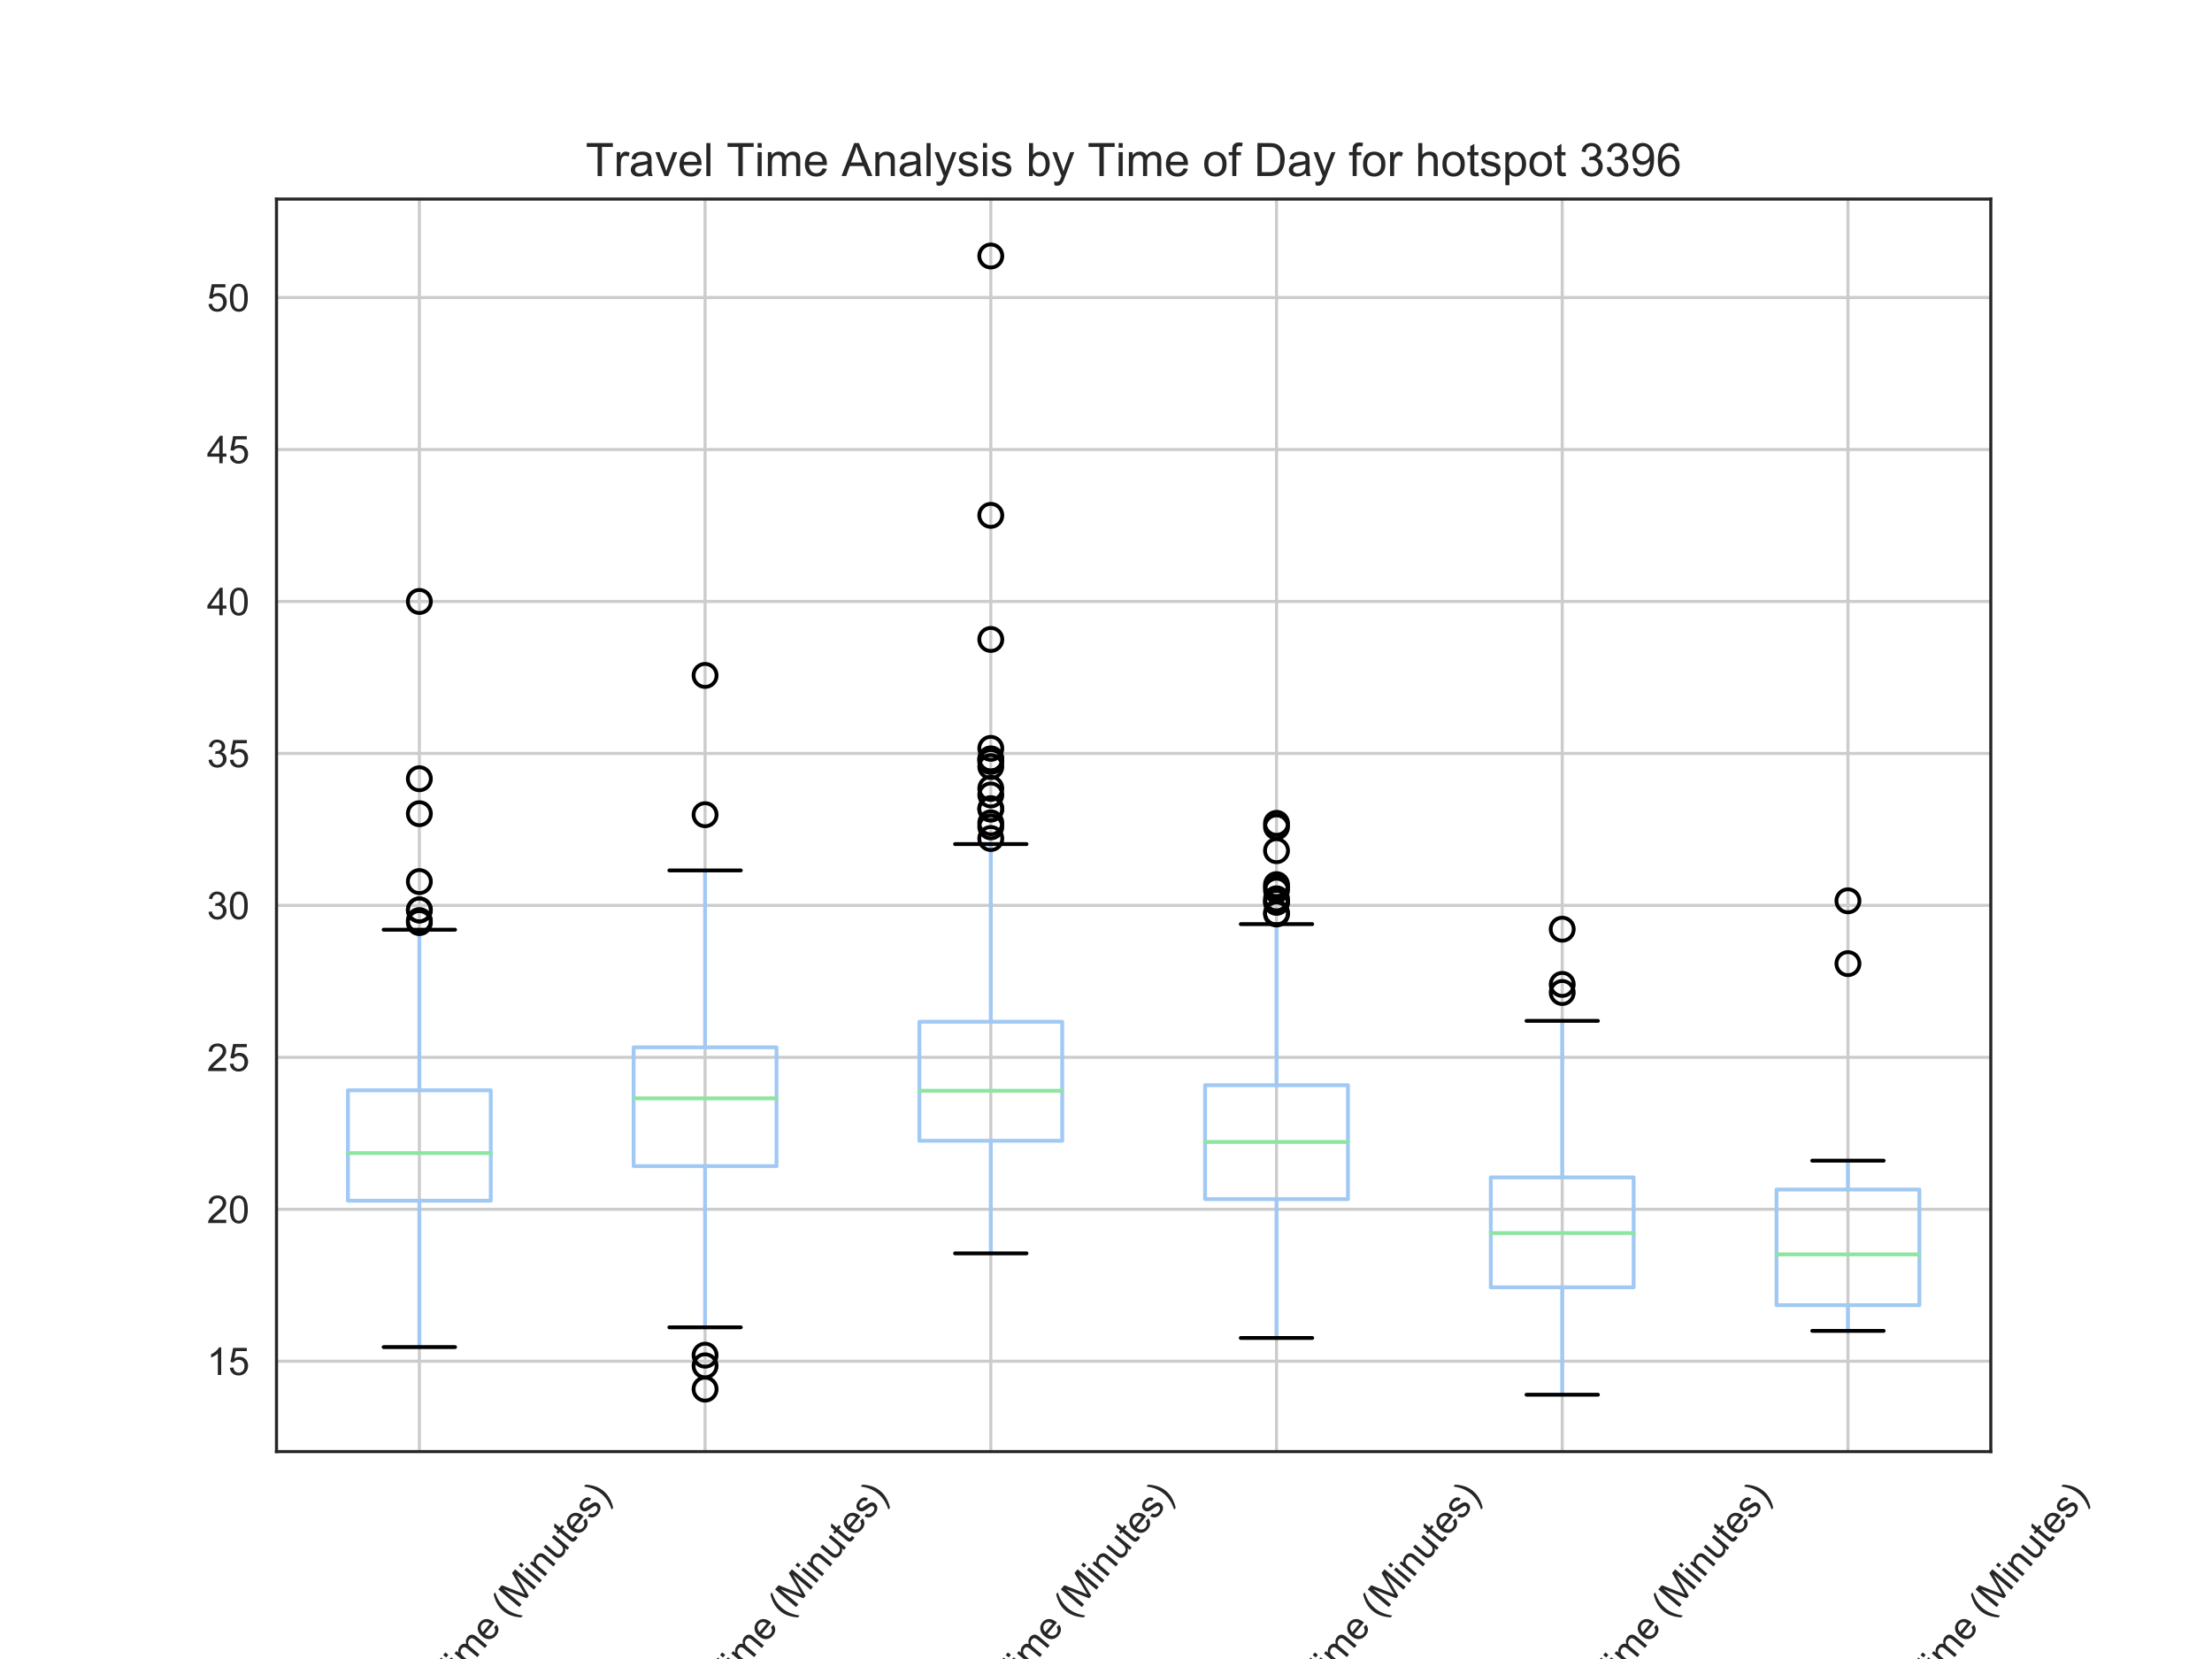 <?xml version="1.0" encoding="utf-8" standalone="no"?>
<!DOCTYPE svg PUBLIC "-//W3C//DTD SVG 1.1//EN"
  "http://www.w3.org/Graphics/SVG/1.1/DTD/svg11.dtd">
<!-- Created with matplotlib (https://matplotlib.org/) -->
<svg height="432pt" version="1.1" viewBox="0 0 576 432" width="576pt" xmlns="http://www.w3.org/2000/svg" xmlns:xlink="http://www.w3.org/1999/xlink">
 <defs>
  <style type="text/css">
*{stroke-linecap:butt;stroke-linejoin:round;}
  </style>
 </defs>
 <g id="figure_1">
  <g id="patch_1">
   <path d="M 0 432 
L 576 432 
L 576 0 
L 0 0 
z
" style="fill:#ffffff;"/>
  </g>
  <g id="axes_1">
   <g id="patch_2">
    <path d="M 72 378 
L 518.4 378 
L 518.4 51.84 
L 72 51.84 
z
" style="fill:#ffffff;"/>
   </g>
   <g id="matplotlib.axis_1">
    <g id="xtick_1">
     <g id="line2d_1">
      <path clip-path="url(#pd6c4813b7c)" d="M 109.2 378 
L 109.2 51.84 
" style="fill:none;stroke:#cccccc;stroke-linecap:round;stroke-width:0.8;"/>
     </g>
     <g id="text_1">
      <!-- Daily Mean Travel Time (Minutes) -->
      <defs>
       <path d="M 7.719 0 
L 7.719 71.578 
L 32.375 71.578 
Q 40.719 71.578 45.125 70.562 
Q 51.266 69.141 55.609 65.438 
Q 61.281 60.641 64.078 53.188 
Q 66.891 45.75 66.891 36.188 
Q 66.891 28.031 64.984 21.734 
Q 63.094 15.438 60.109 11.297 
Q 57.125 7.172 53.578 4.797 
Q 50.047 2.438 45.047 1.219 
Q 40.047 0 33.547 0 
z
M 17.188 8.453 
L 32.469 8.453 
Q 39.547 8.453 43.578 9.766 
Q 47.609 11.078 50 13.484 
Q 53.375 16.844 55.25 22.531 
Q 57.125 28.219 57.125 36.328 
Q 57.125 47.562 53.438 53.594 
Q 49.75 59.625 44.484 61.672 
Q 40.672 63.141 32.234 63.141 
L 17.188 63.141 
z
" id="ArialMT-68"/>
       <path d="M 40.438 6.391 
Q 35.547 2.25 31.031 0.531 
Q 26.516 -1.172 21.344 -1.172 
Q 12.797 -1.172 8.203 3 
Q 3.609 7.172 3.609 13.672 
Q 3.609 17.484 5.344 20.625 
Q 7.078 23.781 9.891 25.688 
Q 12.703 27.594 16.219 28.562 
Q 18.797 29.25 24.031 29.891 
Q 34.672 31.156 39.703 32.906 
Q 39.75 34.719 39.75 35.203 
Q 39.75 40.578 37.25 42.781 
Q 33.891 45.75 27.25 45.75 
Q 21.047 45.75 18.094 43.578 
Q 15.141 41.406 13.719 35.891 
L 5.125 37.062 
Q 6.297 42.578 8.984 45.969 
Q 11.672 49.359 16.75 51.188 
Q 21.828 53.031 28.516 53.031 
Q 35.156 53.031 39.297 51.469 
Q 43.453 49.906 45.406 47.531 
Q 47.359 45.172 48.141 41.547 
Q 48.578 39.312 48.578 33.453 
L 48.578 21.734 
Q 48.578 9.469 49.141 6.219 
Q 49.703 2.984 51.375 0 
L 42.188 0 
Q 40.828 2.734 40.438 6.391 
z
M 39.703 26.031 
Q 34.906 24.078 25.344 22.703 
Q 19.922 21.922 17.672 20.938 
Q 15.438 19.969 14.203 18.094 
Q 12.984 16.219 12.984 13.922 
Q 12.984 10.406 15.641 8.062 
Q 18.312 5.719 23.438 5.719 
Q 28.516 5.719 32.469 7.938 
Q 36.422 10.156 38.281 14.016 
Q 39.703 17 39.703 22.797 
z
" id="ArialMT-97"/>
       <path d="M 6.641 61.469 
L 6.641 71.578 
L 15.438 71.578 
L 15.438 61.469 
z
M 6.641 0 
L 6.641 51.859 
L 15.438 51.859 
L 15.438 0 
z
" id="ArialMT-105"/>
       <path d="M 6.391 0 
L 6.391 71.578 
L 15.188 71.578 
L 15.188 0 
z
" id="ArialMT-108"/>
       <path d="M 6.203 -19.969 
L 5.219 -11.719 
Q 8.109 -12.5 10.25 -12.5 
Q 13.188 -12.5 14.938 -11.516 
Q 16.703 -10.547 17.828 -8.797 
Q 18.656 -7.469 20.516 -2.25 
Q 20.75 -1.516 21.297 -0.094 
L 1.609 51.859 
L 11.078 51.859 
L 21.875 21.828 
Q 23.969 16.109 25.641 9.812 
Q 27.156 15.875 29.25 21.625 
L 40.328 51.859 
L 49.125 51.859 
L 29.391 -0.875 
Q 26.219 -9.422 24.469 -12.641 
Q 22.125 -17 19.094 -19.016 
Q 16.062 -21.047 11.859 -21.047 
Q 9.328 -21.047 6.203 -19.969 
z
" id="ArialMT-121"/>
       <path id="ArialMT-32"/>
       <path d="M 7.422 0 
L 7.422 71.578 
L 21.688 71.578 
L 38.625 20.906 
Q 40.969 13.812 42.047 10.297 
Q 43.266 14.203 45.844 21.781 
L 62.984 71.578 
L 75.734 71.578 
L 75.734 0 
L 66.609 0 
L 66.609 59.906 
L 45.797 0 
L 37.25 0 
L 16.547 60.938 
L 16.547 0 
z
" id="ArialMT-77"/>
       <path d="M 42.094 16.703 
L 51.172 15.578 
Q 49.031 7.625 43.219 3.219 
Q 37.406 -1.172 28.375 -1.172 
Q 17 -1.172 10.328 5.828 
Q 3.656 12.844 3.656 25.484 
Q 3.656 38.578 10.391 45.797 
Q 17.141 53.031 27.875 53.031 
Q 38.281 53.031 44.875 45.953 
Q 51.469 38.875 51.469 26.031 
Q 51.469 25.25 51.422 23.688 
L 12.75 23.688 
Q 13.234 15.141 17.578 10.594 
Q 21.922 6.062 28.422 6.062 
Q 33.25 6.062 36.672 8.594 
Q 40.094 11.141 42.094 16.703 
z
M 13.234 30.906 
L 42.188 30.906 
Q 41.609 37.453 38.875 40.719 
Q 34.672 45.797 27.984 45.797 
Q 21.922 45.797 17.797 41.75 
Q 13.672 37.703 13.234 30.906 
z
" id="ArialMT-101"/>
       <path d="M 6.594 0 
L 6.594 51.859 
L 14.5 51.859 
L 14.5 44.484 
Q 20.219 53.031 31 53.031 
Q 35.688 53.031 39.625 51.344 
Q 43.562 49.656 45.516 46.922 
Q 47.469 44.188 48.25 40.438 
Q 48.734 37.984 48.734 31.891 
L 48.734 0 
L 39.938 0 
L 39.938 31.547 
Q 39.938 36.922 38.906 39.578 
Q 37.891 42.234 35.281 43.812 
Q 32.672 45.406 29.156 45.406 
Q 23.531 45.406 19.453 41.844 
Q 15.375 38.281 15.375 28.328 
L 15.375 0 
z
" id="ArialMT-110"/>
       <path d="M 25.922 0 
L 25.922 63.141 
L 2.344 63.141 
L 2.344 71.578 
L 59.078 71.578 
L 59.078 63.141 
L 35.406 63.141 
L 35.406 0 
z
" id="ArialMT-84"/>
       <path d="M 6.5 0 
L 6.5 51.859 
L 14.406 51.859 
L 14.406 44 
Q 17.438 49.516 20 51.266 
Q 22.562 53.031 25.641 53.031 
Q 30.078 53.031 34.672 50.203 
L 31.641 42.047 
Q 28.422 43.953 25.203 43.953 
Q 22.312 43.953 20.016 42.219 
Q 17.719 40.484 16.75 37.406 
Q 15.281 32.719 15.281 27.156 
L 15.281 0 
z
" id="ArialMT-114"/>
       <path d="M 21 0 
L 1.266 51.859 
L 10.547 51.859 
L 21.688 20.797 
Q 23.484 15.766 25 10.359 
Q 26.172 14.453 28.266 20.219 
L 39.797 51.859 
L 48.828 51.859 
L 29.203 0 
z
" id="ArialMT-118"/>
       <path d="M 6.594 0 
L 6.594 51.859 
L 14.453 51.859 
L 14.453 44.578 
Q 16.891 48.391 20.938 50.703 
Q 25 53.031 30.172 53.031 
Q 35.938 53.031 39.625 50.641 
Q 43.312 48.25 44.828 43.953 
Q 50.984 53.031 60.844 53.031 
Q 68.562 53.031 72.703 48.75 
Q 76.859 44.484 76.859 35.594 
L 76.859 0 
L 68.109 0 
L 68.109 32.672 
Q 68.109 37.938 67.25 40.25 
Q 66.406 42.578 64.156 43.984 
Q 61.922 45.406 58.891 45.406 
Q 53.422 45.406 49.797 41.766 
Q 46.188 38.141 46.188 30.125 
L 46.188 0 
L 37.406 0 
L 37.406 33.688 
Q 37.406 39.547 35.25 42.469 
Q 33.109 45.406 28.219 45.406 
Q 24.516 45.406 21.359 43.453 
Q 18.219 41.5 16.797 37.734 
Q 15.375 33.984 15.375 26.906 
L 15.375 0 
z
" id="ArialMT-109"/>
       <path d="M 23.391 -21.047 
Q 16.109 -11.859 11.078 0.438 
Q 6.062 12.75 6.062 25.922 
Q 6.062 37.547 9.812 48.188 
Q 14.203 60.547 23.391 72.797 
L 29.688 72.797 
Q 23.781 62.641 21.875 58.297 
Q 18.891 51.562 17.188 44.234 
Q 15.094 35.109 15.094 25.875 
Q 15.094 2.391 29.688 -21.047 
z
" id="ArialMT-40"/>
       <path d="M 40.578 0 
L 40.578 7.625 
Q 34.516 -1.172 24.125 -1.172 
Q 19.531 -1.172 15.547 0.578 
Q 11.578 2.344 9.641 5 
Q 7.719 7.672 6.938 11.531 
Q 6.391 14.109 6.391 19.734 
L 6.391 51.859 
L 15.188 51.859 
L 15.188 23.094 
Q 15.188 16.219 15.719 13.812 
Q 16.547 10.359 19.234 8.375 
Q 21.922 6.391 25.875 6.391 
Q 29.828 6.391 33.297 8.422 
Q 36.766 10.453 38.203 13.938 
Q 39.656 17.438 39.656 24.078 
L 39.656 51.859 
L 48.438 51.859 
L 48.438 0 
z
" id="ArialMT-117"/>
       <path d="M 25.781 7.859 
L 27.047 0.094 
Q 23.344 -0.688 20.406 -0.688 
Q 15.625 -0.688 12.984 0.828 
Q 10.359 2.344 9.281 4.812 
Q 8.203 7.281 8.203 15.188 
L 8.203 45.016 
L 1.766 45.016 
L 1.766 51.859 
L 8.203 51.859 
L 8.203 64.703 
L 16.938 69.969 
L 16.938 51.859 
L 25.781 51.859 
L 25.781 45.016 
L 16.938 45.016 
L 16.938 14.703 
Q 16.938 10.938 17.406 9.859 
Q 17.875 8.797 18.922 8.156 
Q 19.969 7.516 21.922 7.516 
Q 23.391 7.516 25.781 7.859 
z
" id="ArialMT-116"/>
       <path d="M 3.078 15.484 
L 11.766 16.844 
Q 12.5 11.625 15.844 8.844 
Q 19.188 6.062 25.203 6.062 
Q 31.25 6.062 34.172 8.516 
Q 37.109 10.984 37.109 14.312 
Q 37.109 17.281 34.516 19 
Q 32.719 20.172 25.531 21.969 
Q 15.875 24.422 12.141 26.203 
Q 8.406 27.984 6.469 31.125 
Q 4.547 34.281 4.547 38.094 
Q 4.547 41.547 6.125 44.5 
Q 7.719 47.469 10.453 49.422 
Q 12.5 50.922 16.031 51.969 
Q 19.578 53.031 23.641 53.031 
Q 29.734 53.031 34.344 51.266 
Q 38.969 49.516 41.156 46.5 
Q 43.359 43.5 44.188 38.484 
L 35.594 37.312 
Q 35.016 41.312 32.203 43.547 
Q 29.391 45.797 24.266 45.797 
Q 18.219 45.797 15.625 43.797 
Q 13.031 41.797 13.031 39.109 
Q 13.031 37.406 14.109 36.031 
Q 15.188 34.625 17.484 33.688 
Q 18.797 33.203 25.25 31.453 
Q 34.578 28.953 38.25 27.359 
Q 41.938 25.781 44.031 22.75 
Q 46.141 19.734 46.141 15.234 
Q 46.141 10.844 43.578 6.953 
Q 41.016 3.078 36.172 0.953 
Q 31.344 -1.172 25.25 -1.172 
Q 15.141 -1.172 9.844 3.031 
Q 4.547 7.234 3.078 15.484 
z
" id="ArialMT-115"/>
       <path d="M 12.359 -21.047 
L 6.062 -21.047 
Q 20.656 2.391 20.656 25.875 
Q 20.656 35.062 18.562 44.094 
Q 16.891 51.422 13.922 58.156 
Q 12.016 62.547 6.062 72.797 
L 12.359 72.797 
Q 21.531 60.547 25.922 48.188 
Q 29.688 37.547 29.688 25.922 
Q 29.688 12.75 24.625 0.438 
Q 19.578 -11.859 12.359 -21.047 
z
" id="ArialMT-41"/>
      </defs>
      <g style="fill:#262626;" transform="translate(62.969 504.596)rotate(-50)scale(0.1 -0.1)">
       <use xlink:href="#ArialMT-68"/>
       <use x="72.217" xlink:href="#ArialMT-97"/>
       <use x="127.832" xlink:href="#ArialMT-105"/>
       <use x="150.049" xlink:href="#ArialMT-108"/>
       <use x="172.266" xlink:href="#ArialMT-121"/>
       <use x="222.266" xlink:href="#ArialMT-32"/>
       <use x="250.049" xlink:href="#ArialMT-77"/>
       <use x="333.35" xlink:href="#ArialMT-101"/>
       <use x="388.965" xlink:href="#ArialMT-97"/>
       <use x="444.58" xlink:href="#ArialMT-110"/>
       <use x="500.195" xlink:href="#ArialMT-32"/>
       <use x="527.963" xlink:href="#ArialMT-84"/>
       <use x="589" xlink:href="#ArialMT-114"/>
       <use x="622.301" xlink:href="#ArialMT-97"/>
       <use x="677.916" xlink:href="#ArialMT-118"/>
       <use x="727.916" xlink:href="#ArialMT-101"/>
       <use x="783.531" xlink:href="#ArialMT-108"/>
       <use x="805.748" xlink:href="#ArialMT-32"/>
       <use x="833.516" xlink:href="#ArialMT-84"/>
       <use x="894.553" xlink:href="#ArialMT-105"/>
       <use x="916.77" xlink:href="#ArialMT-109"/>
       <use x="1000.07" xlink:href="#ArialMT-101"/>
       <use x="1055.686" xlink:href="#ArialMT-32"/>
       <use x="1083.469" xlink:href="#ArialMT-40"/>
       <use x="1116.77" xlink:href="#ArialMT-77"/>
       <use x="1200.07" xlink:href="#ArialMT-105"/>
       <use x="1222.287" xlink:href="#ArialMT-110"/>
       <use x="1277.902" xlink:href="#ArialMT-117"/>
       <use x="1333.518" xlink:href="#ArialMT-116"/>
       <use x="1361.301" xlink:href="#ArialMT-101"/>
       <use x="1416.916" xlink:href="#ArialMT-115"/>
       <use x="1466.916" xlink:href="#ArialMT-41"/>
      </g>
     </g>
    </g>
    <g id="xtick_2">
     <g id="line2d_2">
      <path clip-path="url(#pd6c4813b7c)" d="M 183.6 378 
L 183.6 51.84 
" style="fill:none;stroke:#cccccc;stroke-linecap:round;stroke-width:0.8;"/>
     </g>
     <g id="text_2">
      <!-- AM Mean Travel Time (Minutes) -->
      <defs>
       <path d="M -0.141 0 
L 27.344 71.578 
L 37.547 71.578 
L 66.844 0 
L 56.062 0 
L 47.703 21.688 
L 17.781 21.688 
L 9.906 0 
z
M 20.516 29.391 
L 44.781 29.391 
L 37.312 49.219 
Q 33.891 58.25 32.234 64.062 
Q 30.859 57.172 28.375 50.391 
z
" id="ArialMT-65"/>
      </defs>
      <g style="fill:#262626;" transform="translate(139.692 499.06)rotate(-50)scale(0.1 -0.1)">
       <use xlink:href="#ArialMT-65"/>
       <use x="66.699" xlink:href="#ArialMT-77"/>
       <use x="150" xlink:href="#ArialMT-32"/>
       <use x="177.783" xlink:href="#ArialMT-77"/>
       <use x="261.084" xlink:href="#ArialMT-101"/>
       <use x="316.699" xlink:href="#ArialMT-97"/>
       <use x="372.314" xlink:href="#ArialMT-110"/>
       <use x="427.93" xlink:href="#ArialMT-32"/>
       <use x="455.697" xlink:href="#ArialMT-84"/>
       <use x="516.734" xlink:href="#ArialMT-114"/>
       <use x="550.035" xlink:href="#ArialMT-97"/>
       <use x="605.65" xlink:href="#ArialMT-118"/>
       <use x="655.65" xlink:href="#ArialMT-101"/>
       <use x="711.266" xlink:href="#ArialMT-108"/>
       <use x="733.482" xlink:href="#ArialMT-32"/>
       <use x="761.25" xlink:href="#ArialMT-84"/>
       <use x="822.287" xlink:href="#ArialMT-105"/>
       <use x="844.504" xlink:href="#ArialMT-109"/>
       <use x="927.805" xlink:href="#ArialMT-101"/>
       <use x="983.42" xlink:href="#ArialMT-32"/>
       <use x="1011.203" xlink:href="#ArialMT-40"/>
       <use x="1044.504" xlink:href="#ArialMT-77"/>
       <use x="1127.805" xlink:href="#ArialMT-105"/>
       <use x="1150.021" xlink:href="#ArialMT-110"/>
       <use x="1205.637" xlink:href="#ArialMT-117"/>
       <use x="1261.252" xlink:href="#ArialMT-116"/>
       <use x="1289.035" xlink:href="#ArialMT-101"/>
       <use x="1344.65" xlink:href="#ArialMT-115"/>
       <use x="1394.65" xlink:href="#ArialMT-41"/>
      </g>
     </g>
    </g>
    <g id="xtick_3">
     <g id="line2d_3">
      <path clip-path="url(#pd6c4813b7c)" d="M 258 378 
L 258 51.84 
" style="fill:none;stroke:#cccccc;stroke-linecap:round;stroke-width:0.8;"/>
     </g>
     <g id="text_3">
      <!-- PM Mean Travel Time (Minutes) -->
      <defs>
       <path d="M 7.719 0 
L 7.719 71.578 
L 34.719 71.578 
Q 41.844 71.578 45.609 70.906 
Q 50.875 70.016 54.438 67.547 
Q 58.016 65.094 60.188 60.641 
Q 62.359 56.203 62.359 50.875 
Q 62.359 41.75 56.547 35.422 
Q 50.734 29.109 35.547 29.109 
L 17.188 29.109 
L 17.188 0 
z
M 17.188 37.547 
L 35.688 37.547 
Q 44.875 37.547 48.734 40.969 
Q 52.594 44.391 52.594 50.594 
Q 52.594 55.078 50.312 58.266 
Q 48.047 61.469 44.344 62.5 
Q 41.938 63.141 35.5 63.141 
L 17.188 63.141 
z
" id="ArialMT-80"/>
      </defs>
      <g style="fill:#262626;" transform="translate(214.092 499.06)rotate(-50)scale(0.1 -0.1)">
       <use xlink:href="#ArialMT-80"/>
       <use x="66.699" xlink:href="#ArialMT-77"/>
       <use x="150" xlink:href="#ArialMT-32"/>
       <use x="177.783" xlink:href="#ArialMT-77"/>
       <use x="261.084" xlink:href="#ArialMT-101"/>
       <use x="316.699" xlink:href="#ArialMT-97"/>
       <use x="372.314" xlink:href="#ArialMT-110"/>
       <use x="427.93" xlink:href="#ArialMT-32"/>
       <use x="455.697" xlink:href="#ArialMT-84"/>
       <use x="516.734" xlink:href="#ArialMT-114"/>
       <use x="550.035" xlink:href="#ArialMT-97"/>
       <use x="605.65" xlink:href="#ArialMT-118"/>
       <use x="655.65" xlink:href="#ArialMT-101"/>
       <use x="711.266" xlink:href="#ArialMT-108"/>
       <use x="733.482" xlink:href="#ArialMT-32"/>
       <use x="761.25" xlink:href="#ArialMT-84"/>
       <use x="822.287" xlink:href="#ArialMT-105"/>
       <use x="844.504" xlink:href="#ArialMT-109"/>
       <use x="927.805" xlink:href="#ArialMT-101"/>
       <use x="983.42" xlink:href="#ArialMT-32"/>
       <use x="1011.203" xlink:href="#ArialMT-40"/>
       <use x="1044.504" xlink:href="#ArialMT-77"/>
       <use x="1127.805" xlink:href="#ArialMT-105"/>
       <use x="1150.021" xlink:href="#ArialMT-110"/>
       <use x="1205.637" xlink:href="#ArialMT-117"/>
       <use x="1261.252" xlink:href="#ArialMT-116"/>
       <use x="1289.035" xlink:href="#ArialMT-101"/>
       <use x="1344.65" xlink:href="#ArialMT-115"/>
       <use x="1394.65" xlink:href="#ArialMT-41"/>
      </g>
     </g>
    </g>
    <g id="xtick_4">
     <g id="line2d_4">
      <path clip-path="url(#pd6c4813b7c)" d="M 332.4 378 
L 332.4 51.84 
" style="fill:none;stroke:#cccccc;stroke-linecap:round;stroke-width:0.8;"/>
     </g>
     <g id="text_4">
      <!-- Midday Mean Travel Time (Minutes) -->
      <defs>
       <path d="M 40.234 0 
L 40.234 6.547 
Q 35.297 -1.172 25.734 -1.172 
Q 19.531 -1.172 14.328 2.25 
Q 9.125 5.672 6.266 11.797 
Q 3.422 17.922 3.422 25.875 
Q 3.422 33.641 6 39.969 
Q 8.594 46.297 13.766 49.656 
Q 18.953 53.031 25.344 53.031 
Q 30.031 53.031 33.688 51.047 
Q 37.359 49.078 39.656 45.906 
L 39.656 71.578 
L 48.391 71.578 
L 48.391 0 
z
M 12.453 25.875 
Q 12.453 15.922 16.641 10.984 
Q 20.844 6.062 26.562 6.062 
Q 32.328 6.062 36.344 10.766 
Q 40.375 15.484 40.375 25.141 
Q 40.375 35.797 36.266 40.766 
Q 32.172 45.75 26.172 45.75 
Q 20.312 45.75 16.375 40.969 
Q 12.453 36.188 12.453 25.875 
z
" id="ArialMT-100"/>
      </defs>
      <g style="fill:#262626;" transform="translate(282.953 512.262)rotate(-50)scale(0.1 -0.1)">
       <use xlink:href="#ArialMT-77"/>
       <use x="83.301" xlink:href="#ArialMT-105"/>
       <use x="105.518" xlink:href="#ArialMT-100"/>
       <use x="161.133" xlink:href="#ArialMT-100"/>
       <use x="216.748" xlink:href="#ArialMT-97"/>
       <use x="272.363" xlink:href="#ArialMT-121"/>
       <use x="322.363" xlink:href="#ArialMT-32"/>
       <use x="350.146" xlink:href="#ArialMT-77"/>
       <use x="433.447" xlink:href="#ArialMT-101"/>
       <use x="489.062" xlink:href="#ArialMT-97"/>
       <use x="544.678" xlink:href="#ArialMT-110"/>
       <use x="600.293" xlink:href="#ArialMT-32"/>
       <use x="628.061" xlink:href="#ArialMT-84"/>
       <use x="689.098" xlink:href="#ArialMT-114"/>
       <use x="722.398" xlink:href="#ArialMT-97"/>
       <use x="778.014" xlink:href="#ArialMT-118"/>
       <use x="828.014" xlink:href="#ArialMT-101"/>
       <use x="883.629" xlink:href="#ArialMT-108"/>
       <use x="905.846" xlink:href="#ArialMT-32"/>
       <use x="933.613" xlink:href="#ArialMT-84"/>
       <use x="994.65" xlink:href="#ArialMT-105"/>
       <use x="1016.867" xlink:href="#ArialMT-109"/>
       <use x="1100.168" xlink:href="#ArialMT-101"/>
       <use x="1155.783" xlink:href="#ArialMT-32"/>
       <use x="1183.566" xlink:href="#ArialMT-40"/>
       <use x="1216.867" xlink:href="#ArialMT-77"/>
       <use x="1300.168" xlink:href="#ArialMT-105"/>
       <use x="1322.385" xlink:href="#ArialMT-110"/>
       <use x="1378" xlink:href="#ArialMT-117"/>
       <use x="1433.615" xlink:href="#ArialMT-116"/>
       <use x="1461.398" xlink:href="#ArialMT-101"/>
       <use x="1517.014" xlink:href="#ArialMT-115"/>
       <use x="1567.014" xlink:href="#ArialMT-41"/>
      </g>
     </g>
    </g>
    <g id="xtick_5">
     <g id="line2d_5">
      <path clip-path="url(#pd6c4813b7c)" d="M 406.8 378 
L 406.8 51.84 
" style="fill:none;stroke:#cccccc;stroke-linecap:round;stroke-width:0.8;"/>
     </g>
     <g id="text_5">
      <!-- Evening Mean Travel Time (Minutes) -->
      <defs>
       <path d="M 7.906 0 
L 7.906 71.578 
L 59.672 71.578 
L 59.672 63.141 
L 17.391 63.141 
L 17.391 41.219 
L 56.984 41.219 
L 56.984 32.812 
L 17.391 32.812 
L 17.391 8.453 
L 61.328 8.453 
L 61.328 0 
z
" id="ArialMT-69"/>
       <path d="M 4.984 -4.297 
L 13.531 -5.562 
Q 14.062 -9.516 16.5 -11.328 
Q 19.781 -13.766 25.438 -13.766 
Q 31.547 -13.766 34.859 -11.328 
Q 38.188 -8.891 39.359 -4.5 
Q 40.047 -1.812 39.984 6.781 
Q 34.234 0 25.641 0 
Q 14.938 0 9.078 7.719 
Q 3.219 15.438 3.219 26.219 
Q 3.219 33.641 5.906 39.906 
Q 8.594 46.188 13.688 49.609 
Q 18.797 53.031 25.688 53.031 
Q 34.859 53.031 40.828 45.609 
L 40.828 51.859 
L 48.922 51.859 
L 48.922 7.031 
Q 48.922 -5.078 46.453 -10.125 
Q 44 -15.188 38.641 -18.109 
Q 33.297 -21.047 25.484 -21.047 
Q 16.219 -21.047 10.5 -16.875 
Q 4.781 -12.703 4.984 -4.297 
z
M 12.25 26.859 
Q 12.25 16.656 16.297 11.969 
Q 20.359 7.281 26.469 7.281 
Q 32.516 7.281 36.609 11.938 
Q 40.719 16.609 40.719 26.562 
Q 40.719 36.078 36.5 40.906 
Q 32.281 45.75 26.312 45.75 
Q 20.453 45.75 16.344 40.984 
Q 12.25 36.234 12.25 26.859 
z
" id="ArialMT-103"/>
      </defs>
      <g style="fill:#262626;" transform="translate(356.099 515.251)rotate(-50)scale(0.1 -0.1)">
       <use xlink:href="#ArialMT-69"/>
       <use x="66.699" xlink:href="#ArialMT-118"/>
       <use x="116.699" xlink:href="#ArialMT-101"/>
       <use x="172.314" xlink:href="#ArialMT-110"/>
       <use x="227.93" xlink:href="#ArialMT-105"/>
       <use x="250.146" xlink:href="#ArialMT-110"/>
       <use x="305.762" xlink:href="#ArialMT-103"/>
       <use x="361.377" xlink:href="#ArialMT-32"/>
       <use x="389.16" xlink:href="#ArialMT-77"/>
       <use x="472.461" xlink:href="#ArialMT-101"/>
       <use x="528.076" xlink:href="#ArialMT-97"/>
       <use x="583.691" xlink:href="#ArialMT-110"/>
       <use x="639.307" xlink:href="#ArialMT-32"/>
       <use x="667.074" xlink:href="#ArialMT-84"/>
       <use x="728.111" xlink:href="#ArialMT-114"/>
       <use x="761.412" xlink:href="#ArialMT-97"/>
       <use x="817.027" xlink:href="#ArialMT-118"/>
       <use x="867.027" xlink:href="#ArialMT-101"/>
       <use x="922.643" xlink:href="#ArialMT-108"/>
       <use x="944.859" xlink:href="#ArialMT-32"/>
       <use x="972.627" xlink:href="#ArialMT-84"/>
       <use x="1033.664" xlink:href="#ArialMT-105"/>
       <use x="1055.881" xlink:href="#ArialMT-109"/>
       <use x="1139.182" xlink:href="#ArialMT-101"/>
       <use x="1194.797" xlink:href="#ArialMT-32"/>
       <use x="1222.58" xlink:href="#ArialMT-40"/>
       <use x="1255.881" xlink:href="#ArialMT-77"/>
       <use x="1339.182" xlink:href="#ArialMT-105"/>
       <use x="1361.398" xlink:href="#ArialMT-110"/>
       <use x="1417.014" xlink:href="#ArialMT-117"/>
       <use x="1472.629" xlink:href="#ArialMT-116"/>
       <use x="1500.412" xlink:href="#ArialMT-101"/>
       <use x="1556.027" xlink:href="#ArialMT-115"/>
       <use x="1606.027" xlink:href="#ArialMT-41"/>
      </g>
     </g>
    </g>
    <g id="xtick_6">
     <g id="line2d_6">
      <path clip-path="url(#pd6c4813b7c)" d="M 481.2 378 
L 481.2 51.84 
" style="fill:none;stroke:#cccccc;stroke-linecap:round;stroke-width:0.8;"/>
     </g>
     <g id="text_6">
      <!-- Early Morning Mean Travel Time (Minutes) -->
      <defs>
       <path d="M 3.328 25.922 
Q 3.328 40.328 11.328 47.266 
Q 18.016 53.031 27.641 53.031 
Q 38.328 53.031 45.109 46.016 
Q 51.906 39.016 51.906 26.656 
Q 51.906 16.656 48.906 10.906 
Q 45.906 5.172 40.156 2 
Q 34.422 -1.172 27.641 -1.172 
Q 16.75 -1.172 10.031 5.812 
Q 3.328 12.797 3.328 25.922 
z
M 12.359 25.922 
Q 12.359 15.969 16.703 11.016 
Q 21.047 6.062 27.641 6.062 
Q 34.188 6.062 38.531 11.031 
Q 42.875 16.016 42.875 26.219 
Q 42.875 35.844 38.5 40.797 
Q 34.125 45.75 27.641 45.75 
Q 21.047 45.75 16.703 40.812 
Q 12.359 35.891 12.359 25.922 
z
" id="ArialMT-111"/>
      </defs>
      <g style="fill:#262626;" transform="translate(422.287 534.823)rotate(-50)scale(0.1 -0.1)">
       <use xlink:href="#ArialMT-69"/>
       <use x="66.699" xlink:href="#ArialMT-97"/>
       <use x="122.314" xlink:href="#ArialMT-114"/>
       <use x="155.615" xlink:href="#ArialMT-108"/>
       <use x="177.832" xlink:href="#ArialMT-121"/>
       <use x="227.832" xlink:href="#ArialMT-32"/>
       <use x="255.615" xlink:href="#ArialMT-77"/>
       <use x="338.916" xlink:href="#ArialMT-111"/>
       <use x="394.531" xlink:href="#ArialMT-114"/>
       <use x="427.832" xlink:href="#ArialMT-110"/>
       <use x="483.447" xlink:href="#ArialMT-105"/>
       <use x="505.664" xlink:href="#ArialMT-110"/>
       <use x="561.279" xlink:href="#ArialMT-103"/>
       <use x="616.895" xlink:href="#ArialMT-32"/>
       <use x="644.678" xlink:href="#ArialMT-77"/>
       <use x="727.979" xlink:href="#ArialMT-101"/>
       <use x="783.594" xlink:href="#ArialMT-97"/>
       <use x="839.209" xlink:href="#ArialMT-110"/>
       <use x="894.824" xlink:href="#ArialMT-32"/>
       <use x="922.592" xlink:href="#ArialMT-84"/>
       <use x="983.629" xlink:href="#ArialMT-114"/>
       <use x="1016.93" xlink:href="#ArialMT-97"/>
       <use x="1072.545" xlink:href="#ArialMT-118"/>
       <use x="1122.545" xlink:href="#ArialMT-101"/>
       <use x="1178.16" xlink:href="#ArialMT-108"/>
       <use x="1200.377" xlink:href="#ArialMT-32"/>
       <use x="1228.145" xlink:href="#ArialMT-84"/>
       <use x="1289.182" xlink:href="#ArialMT-105"/>
       <use x="1311.398" xlink:href="#ArialMT-109"/>
       <use x="1394.699" xlink:href="#ArialMT-101"/>
       <use x="1450.314" xlink:href="#ArialMT-32"/>
       <use x="1478.098" xlink:href="#ArialMT-40"/>
       <use x="1511.398" xlink:href="#ArialMT-77"/>
       <use x="1594.699" xlink:href="#ArialMT-105"/>
       <use x="1616.916" xlink:href="#ArialMT-110"/>
       <use x="1672.531" xlink:href="#ArialMT-117"/>
       <use x="1728.146" xlink:href="#ArialMT-116"/>
       <use x="1755.93" xlink:href="#ArialMT-101"/>
       <use x="1811.545" xlink:href="#ArialMT-115"/>
       <use x="1861.545" xlink:href="#ArialMT-41"/>
      </g>
     </g>
    </g>
    <g id="text_7">
     <!-- Time (Minutes) -->
     <g style="fill:#262626;" transform="translate(261.867 547.456)scale(0.1 -0.1)">
      <use xlink:href="#ArialMT-84"/>
      <use x="61.037" xlink:href="#ArialMT-105"/>
      <use x="83.254" xlink:href="#ArialMT-109"/>
      <use x="166.555" xlink:href="#ArialMT-101"/>
      <use x="222.17" xlink:href="#ArialMT-32"/>
      <use x="249.953" xlink:href="#ArialMT-40"/>
      <use x="283.254" xlink:href="#ArialMT-77"/>
      <use x="366.555" xlink:href="#ArialMT-105"/>
      <use x="388.771" xlink:href="#ArialMT-110"/>
      <use x="444.387" xlink:href="#ArialMT-117"/>
      <use x="500.002" xlink:href="#ArialMT-116"/>
      <use x="527.785" xlink:href="#ArialMT-101"/>
      <use x="583.4" xlink:href="#ArialMT-115"/>
      <use x="633.4" xlink:href="#ArialMT-41"/>
     </g>
    </g>
   </g>
   <g id="matplotlib.axis_2">
    <g id="ytick_1">
     <g id="line2d_7">
      <path clip-path="url(#pd6c4813b7c)" d="M 72 354.469 
L 518.4 354.469 
" style="fill:none;stroke:#cccccc;stroke-linecap:round;stroke-width:0.8;"/>
     </g>
     <g id="text_8">
      <!-- 15 -->
      <defs>
       <path d="M 37.25 0 
L 28.469 0 
L 28.469 56 
Q 25.297 52.984 20.141 49.953 
Q 14.984 46.922 10.891 45.406 
L 10.891 53.906 
Q 18.266 57.375 23.781 62.297 
Q 29.297 67.234 31.594 71.875 
L 37.25 71.875 
z
" id="ArialMT-49"/>
       <path d="M 4.156 18.75 
L 13.375 19.531 
Q 14.406 12.797 18.141 9.391 
Q 21.875 6 27.156 6 
Q 33.5 6 37.891 10.781 
Q 42.281 15.578 42.281 23.484 
Q 42.281 31 38.062 35.344 
Q 33.844 39.703 27 39.703 
Q 22.75 39.703 19.328 37.766 
Q 15.922 35.844 13.969 32.766 
L 5.719 33.844 
L 12.641 70.609 
L 48.25 70.609 
L 48.25 62.203 
L 19.672 62.203 
L 15.828 42.969 
Q 22.266 47.469 29.344 47.469 
Q 38.719 47.469 45.156 40.969 
Q 51.609 34.469 51.609 24.266 
Q 51.609 14.547 45.953 7.469 
Q 39.062 -1.219 27.156 -1.219 
Q 17.391 -1.219 11.203 4.25 
Q 5.031 9.719 4.156 18.75 
z
" id="ArialMT-53"/>
      </defs>
      <g style="fill:#262626;" transform="translate(53.878 358.048)scale(0.1 -0.1)">
       <use xlink:href="#ArialMT-49"/>
       <use x="55.615" xlink:href="#ArialMT-53"/>
      </g>
     </g>
    </g>
    <g id="ytick_2">
     <g id="line2d_8">
      <path clip-path="url(#pd6c4813b7c)" d="M 72 314.899 
L 518.4 314.899 
" style="fill:none;stroke:#cccccc;stroke-linecap:round;stroke-width:0.8;"/>
     </g>
     <g id="text_9">
      <!-- 20 -->
      <defs>
       <path d="M 50.344 8.453 
L 50.344 0 
L 3.031 0 
Q 2.938 3.172 4.047 6.109 
Q 5.859 10.938 9.828 15.625 
Q 13.812 20.312 21.344 26.469 
Q 33.016 36.031 37.109 41.625 
Q 41.219 47.219 41.219 52.203 
Q 41.219 57.422 37.469 61 
Q 33.734 64.594 27.734 64.594 
Q 21.391 64.594 17.578 60.781 
Q 13.766 56.984 13.719 50.25 
L 4.688 51.172 
Q 5.609 61.281 11.656 66.578 
Q 17.719 71.875 27.938 71.875 
Q 38.234 71.875 44.234 66.156 
Q 50.25 60.453 50.25 52 
Q 50.25 47.703 48.484 43.547 
Q 46.734 39.406 42.656 34.812 
Q 38.578 30.219 29.109 22.219 
Q 21.188 15.578 18.938 13.203 
Q 16.703 10.844 15.234 8.453 
z
" id="ArialMT-50"/>
       <path d="M 4.156 35.297 
Q 4.156 48 6.766 55.734 
Q 9.375 63.484 14.516 67.672 
Q 19.672 71.875 27.484 71.875 
Q 33.25 71.875 37.594 69.547 
Q 41.938 67.234 44.766 62.859 
Q 47.609 58.5 49.219 52.219 
Q 50.828 45.953 50.828 35.297 
Q 50.828 22.703 48.234 14.969 
Q 45.656 7.234 40.5 3 
Q 35.359 -1.219 27.484 -1.219 
Q 17.141 -1.219 11.234 6.203 
Q 4.156 15.141 4.156 35.297 
z
M 13.188 35.297 
Q 13.188 17.672 17.312 11.828 
Q 21.438 6 27.484 6 
Q 33.547 6 37.672 11.859 
Q 41.797 17.719 41.797 35.297 
Q 41.797 52.984 37.672 58.781 
Q 33.547 64.594 27.391 64.594 
Q 21.344 64.594 17.719 59.469 
Q 13.188 52.938 13.188 35.297 
z
" id="ArialMT-48"/>
      </defs>
      <g style="fill:#262626;" transform="translate(53.878 318.478)scale(0.1 -0.1)">
       <use xlink:href="#ArialMT-50"/>
       <use x="55.615" xlink:href="#ArialMT-48"/>
      </g>
     </g>
    </g>
    <g id="ytick_3">
     <g id="line2d_9">
      <path clip-path="url(#pd6c4813b7c)" d="M 72 275.33 
L 518.4 275.33 
" style="fill:none;stroke:#cccccc;stroke-linecap:round;stroke-width:0.8;"/>
     </g>
     <g id="text_10">
      <!-- 25 -->
      <g style="fill:#262626;" transform="translate(53.878 278.909)scale(0.1 -0.1)">
       <use xlink:href="#ArialMT-50"/>
       <use x="55.615" xlink:href="#ArialMT-53"/>
      </g>
     </g>
    </g>
    <g id="ytick_4">
     <g id="line2d_10">
      <path clip-path="url(#pd6c4813b7c)" d="M 72 235.76 
L 518.4 235.76 
" style="fill:none;stroke:#cccccc;stroke-linecap:round;stroke-width:0.8;"/>
     </g>
     <g id="text_11">
      <!-- 30 -->
      <defs>
       <path d="M 4.203 18.891 
L 12.984 20.062 
Q 14.5 12.594 18.141 9.297 
Q 21.781 6 27 6 
Q 33.203 6 37.469 10.297 
Q 41.75 14.594 41.75 20.953 
Q 41.75 27 37.797 30.922 
Q 33.844 34.859 27.734 34.859 
Q 25.25 34.859 21.531 33.891 
L 22.516 41.609 
Q 23.391 41.5 23.922 41.5 
Q 29.547 41.5 34.031 44.422 
Q 38.531 47.359 38.531 53.469 
Q 38.531 58.297 35.25 61.469 
Q 31.984 64.656 26.812 64.656 
Q 21.688 64.656 18.266 61.422 
Q 14.844 58.203 13.875 51.766 
L 5.078 53.328 
Q 6.688 62.156 12.391 67.016 
Q 18.109 71.875 26.609 71.875 
Q 32.469 71.875 37.391 69.359 
Q 42.328 66.844 44.938 62.5 
Q 47.562 58.156 47.562 53.266 
Q 47.562 48.641 45.062 44.828 
Q 42.578 41.016 37.703 38.766 
Q 44.047 37.312 47.562 32.688 
Q 51.078 28.078 51.078 21.141 
Q 51.078 11.766 44.234 5.25 
Q 37.406 -1.266 26.953 -1.266 
Q 17.531 -1.266 11.297 4.344 
Q 5.078 9.969 4.203 18.891 
z
" id="ArialMT-51"/>
      </defs>
      <g style="fill:#262626;" transform="translate(53.878 239.339)scale(0.1 -0.1)">
       <use xlink:href="#ArialMT-51"/>
       <use x="55.615" xlink:href="#ArialMT-48"/>
      </g>
     </g>
    </g>
    <g id="ytick_5">
     <g id="line2d_11">
      <path clip-path="url(#pd6c4813b7c)" d="M 72 196.19 
L 518.4 196.19 
" style="fill:none;stroke:#cccccc;stroke-linecap:round;stroke-width:0.8;"/>
     </g>
     <g id="text_12">
      <!-- 35 -->
      <g style="fill:#262626;" transform="translate(53.878 199.769)scale(0.1 -0.1)">
       <use xlink:href="#ArialMT-51"/>
       <use x="55.615" xlink:href="#ArialMT-53"/>
      </g>
     </g>
    </g>
    <g id="ytick_6">
     <g id="line2d_12">
      <path clip-path="url(#pd6c4813b7c)" d="M 72 156.621 
L 518.4 156.621 
" style="fill:none;stroke:#cccccc;stroke-linecap:round;stroke-width:0.8;"/>
     </g>
     <g id="text_13">
      <!-- 40 -->
      <defs>
       <path d="M 32.328 0 
L 32.328 17.141 
L 1.266 17.141 
L 1.266 25.203 
L 33.938 71.578 
L 41.109 71.578 
L 41.109 25.203 
L 50.781 25.203 
L 50.781 17.141 
L 41.109 17.141 
L 41.109 0 
z
M 32.328 25.203 
L 32.328 57.469 
L 9.906 25.203 
z
" id="ArialMT-52"/>
      </defs>
      <g style="fill:#262626;" transform="translate(53.878 160.2)scale(0.1 -0.1)">
       <use xlink:href="#ArialMT-52"/>
       <use x="55.615" xlink:href="#ArialMT-48"/>
      </g>
     </g>
    </g>
    <g id="ytick_7">
     <g id="line2d_13">
      <path clip-path="url(#pd6c4813b7c)" d="M 72 117.051 
L 518.4 117.051 
" style="fill:none;stroke:#cccccc;stroke-linecap:round;stroke-width:0.8;"/>
     </g>
     <g id="text_14">
      <!-- 45 -->
      <g style="fill:#262626;" transform="translate(53.878 120.63)scale(0.1 -0.1)">
       <use xlink:href="#ArialMT-52"/>
       <use x="55.615" xlink:href="#ArialMT-53"/>
      </g>
     </g>
    </g>
    <g id="ytick_8">
     <g id="line2d_14">
      <path clip-path="url(#pd6c4813b7c)" d="M 72 77.481 
L 518.4 77.481 
" style="fill:none;stroke:#cccccc;stroke-linecap:round;stroke-width:0.8;"/>
     </g>
     <g id="text_15">
      <!-- 50 -->
      <g style="fill:#262626;" transform="translate(53.878 81.06)scale(0.1 -0.1)">
       <use xlink:href="#ArialMT-53"/>
       <use x="55.615" xlink:href="#ArialMT-48"/>
      </g>
     </g>
    </g>
   </g>
   <g id="line2d_15">
    <path clip-path="url(#pd6c4813b7c)" d="M 90.6 312.657 
L 127.8 312.657 
L 127.8 283.903 
L 90.6 283.903 
L 90.6 312.657 
" style="fill:none;stroke:#a1c9f4;stroke-linecap:round;"/>
   </g>
   <g id="line2d_16">
    <path clip-path="url(#pd6c4813b7c)" d="M 109.2 312.657 
L 109.2 350.776 
" style="fill:none;stroke:#a1c9f4;stroke-linecap:round;"/>
   </g>
   <g id="line2d_17">
    <path clip-path="url(#pd6c4813b7c)" d="M 109.2 283.903 
L 109.2 242.091 
" style="fill:none;stroke:#a1c9f4;stroke-linecap:round;"/>
   </g>
   <g id="line2d_18">
    <path clip-path="url(#pd6c4813b7c)" d="M 99.9 350.776 
L 118.5 350.776 
" style="fill:none;stroke:#000000;stroke-linecap:round;"/>
   </g>
   <g id="line2d_19">
    <path clip-path="url(#pd6c4813b7c)" d="M 99.9 242.091 
L 118.5 242.091 
" style="fill:none;stroke:#000000;stroke-linecap:round;"/>
   </g>
   <g id="line2d_20">
    <defs>
     <path d="M 0 3 
C 0.796 3 1.559 2.684 2.121 2.121 
C 2.684 1.559 3 0.796 3 0 
C 3 -0.796 2.684 -1.559 2.121 -2.121 
C 1.559 -2.684 0.796 -3 0 -3 
C -0.796 -3 -1.559 -2.684 -2.121 -2.121 
C -2.684 -1.559 -3 -0.796 -3 0 
C -3 0.796 -2.684 1.559 -2.121 2.121 
C -1.559 2.684 -0.796 3 0 3 
z
" id="m770f89f510" style="stroke:#000000;"/>
    </defs>
    <g clip-path="url(#pd6c4813b7c)">
     <use style="fill-opacity:0;stroke:#000000;" x="109.2" xlink:href="#m770f89f510" y="236.947"/>
     <use style="fill-opacity:0;stroke:#000000;" x="109.2" xlink:href="#m770f89f510" y="211.886"/>
     <use style="fill-opacity:0;stroke:#000000;" x="109.2" xlink:href="#m770f89f510" y="239.717"/>
     <use style="fill-opacity:0;stroke:#000000;" x="109.2" xlink:href="#m770f89f510" y="202.785"/>
     <use style="fill-opacity:0;stroke:#000000;" x="109.2" xlink:href="#m770f89f510" y="229.561"/>
     <use style="fill-opacity:0;stroke:#000000;" x="109.2" xlink:href="#m770f89f510" y="240.245"/>
     <use style="fill-opacity:0;stroke:#000000;" x="109.2" xlink:href="#m770f89f510" y="236.947"/>
     <use style="fill-opacity:0;stroke:#000000;" x="109.2" xlink:href="#m770f89f510" y="156.621"/>
    </g>
   </g>
   <g id="line2d_21">
    <path clip-path="url(#pd6c4813b7c)" d="M 165 303.655 
L 202.2 303.655 
L 202.2 272.725 
L 165 272.725 
L 165 303.655 
" style="fill:none;stroke:#a1c9f4;stroke-linecap:round;"/>
   </g>
   <g id="line2d_22">
    <path clip-path="url(#pd6c4813b7c)" d="M 183.6 303.655 
L 183.6 345.632 
" style="fill:none;stroke:#a1c9f4;stroke-linecap:round;"/>
   </g>
   <g id="line2d_23">
    <path clip-path="url(#pd6c4813b7c)" d="M 183.6 272.725 
L 183.6 226.659 
" style="fill:none;stroke:#a1c9f4;stroke-linecap:round;"/>
   </g>
   <g id="line2d_24">
    <path clip-path="url(#pd6c4813b7c)" d="M 174.3 345.632 
L 192.9 345.632 
" style="fill:none;stroke:#000000;stroke-linecap:round;"/>
   </g>
   <g id="line2d_25">
    <path clip-path="url(#pd6c4813b7c)" d="M 174.3 226.659 
L 192.9 226.659 
" style="fill:none;stroke:#000000;stroke-linecap:round;"/>
   </g>
   <g id="line2d_26">
    <g clip-path="url(#pd6c4813b7c)">
     <use style="fill-opacity:0;stroke:#000000;" x="183.6" xlink:href="#m770f89f510" y="361.724"/>
     <use style="fill-opacity:0;stroke:#000000;" x="183.6" xlink:href="#m770f89f510" y="352.886"/>
     <use style="fill-opacity:0;stroke:#000000;" x="183.6" xlink:href="#m770f89f510" y="355.656"/>
     <use style="fill-opacity:0;stroke:#000000;" x="183.6" xlink:href="#m770f89f510" y="212.15"/>
     <use style="fill-opacity:0;stroke:#000000;" x="183.6" xlink:href="#m770f89f510" y="175.878"/>
    </g>
   </g>
   <g id="line2d_27">
    <path clip-path="url(#pd6c4813b7c)" d="M 239.4 297.06 
L 276.6 297.06 
L 276.6 266.064 
L 239.4 266.064 
L 239.4 297.06 
" style="fill:none;stroke:#a1c9f4;stroke-linecap:round;"/>
   </g>
   <g id="line2d_28">
    <path clip-path="url(#pd6c4813b7c)" d="M 258 297.06 
L 258 326.375 
" style="fill:none;stroke:#a1c9f4;stroke-linecap:round;"/>
   </g>
   <g id="line2d_29">
    <path clip-path="url(#pd6c4813b7c)" d="M 258 266.064 
L 258 219.8 
" style="fill:none;stroke:#a1c9f4;stroke-linecap:round;"/>
   </g>
   <g id="line2d_30">
    <path clip-path="url(#pd6c4813b7c)" d="M 248.7 326.375 
L 267.3 326.375 
" style="fill:none;stroke:#000000;stroke-linecap:round;"/>
   </g>
   <g id="line2d_31">
    <path clip-path="url(#pd6c4813b7c)" d="M 248.7 219.8 
L 267.3 219.8 
" style="fill:none;stroke:#000000;stroke-linecap:round;"/>
   </g>
   <g id="line2d_32">
    <g clip-path="url(#pd6c4813b7c)">
     <use style="fill-opacity:0;stroke:#000000;" x="258" xlink:href="#m770f89f510" y="199.62"/>
     <use style="fill-opacity:0;stroke:#000000;" x="258" xlink:href="#m770f89f510" y="207.006"/>
     <use style="fill-opacity:0;stroke:#000000;" x="258" xlink:href="#m770f89f510" y="197.641"/>
     <use style="fill-opacity:0;stroke:#000000;" x="258" xlink:href="#m770f89f510" y="197.641"/>
     <use style="fill-opacity:0;stroke:#000000;" x="258" xlink:href="#m770f89f510" y="215.316"/>
     <use style="fill-opacity:0;stroke:#000000;" x="258" xlink:href="#m770f89f510" y="210.699"/>
     <use style="fill-opacity:0;stroke:#000000;" x="258" xlink:href="#m770f89f510" y="166.513"/>
     <use style="fill-opacity:0;stroke:#000000;" x="258" xlink:href="#m770f89f510" y="214.261"/>
     <use style="fill-opacity:0;stroke:#000000;" x="258" xlink:href="#m770f89f510" y="194.871"/>
     <use style="fill-opacity:0;stroke:#000000;" x="258" xlink:href="#m770f89f510" y="134.198"/>
     <use style="fill-opacity:0;stroke:#000000;" x="258" xlink:href="#m770f89f510" y="218.349"/>
     <use style="fill-opacity:0;stroke:#000000;" x="258" xlink:href="#m770f89f510" y="205.291"/>
     <use style="fill-opacity:0;stroke:#000000;" x="258" xlink:href="#m770f89f510" y="66.665"/>
     <use style="fill-opacity:0;stroke:#000000;" x="258" xlink:href="#m770f89f510" y="198.301"/>
     <use style="fill-opacity:0;stroke:#000000;" x="258" xlink:href="#m770f89f510" y="210.567"/>
    </g>
   </g>
   <g id="line2d_33">
    <path clip-path="url(#pd6c4813b7c)" d="M 313.8 312.262 
L 351 312.262 
L 351 282.584 
L 313.8 282.584 
L 313.8 312.262 
" style="fill:none;stroke:#a1c9f4;stroke-linecap:round;"/>
   </g>
   <g id="line2d_34">
    <path clip-path="url(#pd6c4813b7c)" d="M 332.4 312.262 
L 332.4 348.402 
" style="fill:none;stroke:#a1c9f4;stroke-linecap:round;"/>
   </g>
   <g id="line2d_35">
    <path clip-path="url(#pd6c4813b7c)" d="M 332.4 282.584 
L 332.4 240.64 
" style="fill:none;stroke:#a1c9f4;stroke-linecap:round;"/>
   </g>
   <g id="line2d_36">
    <path clip-path="url(#pd6c4813b7c)" d="M 323.1 348.402 
L 341.7 348.402 
" style="fill:none;stroke:#000000;stroke-linecap:round;"/>
   </g>
   <g id="line2d_37">
    <path clip-path="url(#pd6c4813b7c)" d="M 323.1 240.64 
L 341.7 240.64 
" style="fill:none;stroke:#000000;stroke-linecap:round;"/>
   </g>
   <g id="line2d_38">
    <g clip-path="url(#pd6c4813b7c)">
     <use style="fill-opacity:0;stroke:#000000;" x="332.4" xlink:href="#m770f89f510" y="234.969"/>
     <use style="fill-opacity:0;stroke:#000000;" x="332.4" xlink:href="#m770f89f510" y="221.515"/>
     <use style="fill-opacity:0;stroke:#000000;" x="332.4" xlink:href="#m770f89f510" y="231.803"/>
     <use style="fill-opacity:0;stroke:#000000;" x="332.4" xlink:href="#m770f89f510" y="238.002"/>
     <use style="fill-opacity:0;stroke:#000000;" x="332.4" xlink:href="#m770f89f510" y="215.316"/>
     <use style="fill-opacity:0;stroke:#000000;" x="332.4" xlink:href="#m770f89f510" y="230.352"/>
     <use style="fill-opacity:0;stroke:#000000;" x="332.4" xlink:href="#m770f89f510" y="234.837"/>
     <use style="fill-opacity:0;stroke:#000000;" x="332.4" xlink:href="#m770f89f510" y="231.012"/>
     <use style="fill-opacity:0;stroke:#000000;" x="332.4" xlink:href="#m770f89f510" y="237.739"/>
     <use style="fill-opacity:0;stroke:#000000;" x="332.4" xlink:href="#m770f89f510" y="214.392"/>
     <use style="fill-opacity:0;stroke:#000000;" x="332.4" xlink:href="#m770f89f510" y="234.045"/>
    </g>
   </g>
   <g id="line2d_39">
    <path clip-path="url(#pd6c4813b7c)" d="M 388.2 335.212 
L 425.4 335.212 
L 425.4 306.59 
L 388.2 306.59 
L 388.2 335.212 
" style="fill:none;stroke:#a1c9f4;stroke-linecap:round;"/>
   </g>
   <g id="line2d_40">
    <path clip-path="url(#pd6c4813b7c)" d="M 406.8 335.212 
L 406.8 363.175 
" style="fill:none;stroke:#a1c9f4;stroke-linecap:round;"/>
   </g>
   <g id="line2d_41">
    <path clip-path="url(#pd6c4813b7c)" d="M 406.8 306.59 
L 406.8 265.833 
" style="fill:none;stroke:#a1c9f4;stroke-linecap:round;"/>
   </g>
   <g id="line2d_42">
    <path clip-path="url(#pd6c4813b7c)" d="M 397.5 363.175 
L 416.1 363.175 
" style="fill:none;stroke:#000000;stroke-linecap:round;"/>
   </g>
   <g id="line2d_43">
    <path clip-path="url(#pd6c4813b7c)" d="M 397.5 265.833 
L 416.1 265.833 
" style="fill:none;stroke:#000000;stroke-linecap:round;"/>
   </g>
   <g id="line2d_44">
    <g clip-path="url(#pd6c4813b7c)">
     <use style="fill-opacity:0;stroke:#000000;" x="406.8" xlink:href="#m770f89f510" y="241.959"/>
     <use style="fill-opacity:0;stroke:#000000;" x="406.8" xlink:href="#m770f89f510" y="258.447"/>
     <use style="fill-opacity:0;stroke:#000000;" x="406.8" xlink:href="#m770f89f510" y="256.336"/>
    </g>
   </g>
   <g id="line2d_45">
    <path clip-path="url(#pd6c4813b7c)" d="M 462.6 339.861 
L 499.8 339.861 
L 499.8 309.755 
L 462.6 309.755 
L 462.6 339.861 
" style="fill:none;stroke:#a1c9f4;stroke-linecap:round;"/>
   </g>
   <g id="line2d_46">
    <path clip-path="url(#pd6c4813b7c)" d="M 481.2 339.861 
L 481.2 346.555 
" style="fill:none;stroke:#a1c9f4;stroke-linecap:round;"/>
   </g>
   <g id="line2d_47">
    <path clip-path="url(#pd6c4813b7c)" d="M 481.2 309.755 
L 481.2 302.237 
" style="fill:none;stroke:#a1c9f4;stroke-linecap:round;"/>
   </g>
   <g id="line2d_48">
    <path clip-path="url(#pd6c4813b7c)" d="M 471.9 346.555 
L 490.5 346.555 
" style="fill:none;stroke:#000000;stroke-linecap:round;"/>
   </g>
   <g id="line2d_49">
    <path clip-path="url(#pd6c4813b7c)" d="M 471.9 302.237 
L 490.5 302.237 
" style="fill:none;stroke:#000000;stroke-linecap:round;"/>
   </g>
   <g id="line2d_50">
    <g clip-path="url(#pd6c4813b7c)">
     <use style="fill-opacity:0;stroke:#000000;" x="481.2" xlink:href="#m770f89f510" y="234.573"/>
     <use style="fill-opacity:0;stroke:#000000;" x="481.2" xlink:href="#m770f89f510" y="250.928"/>
    </g>
   </g>
   <g id="line2d_51">
    <path clip-path="url(#pd6c4813b7c)" d="M 90.6 300.259 
L 127.8 300.259 
" style="fill:none;stroke:#8de5a1;stroke-linecap:round;"/>
   </g>
   <g id="line2d_52">
    <path clip-path="url(#pd6c4813b7c)" d="M 165 286.014 
L 202.2 286.014 
" style="fill:none;stroke:#8de5a1;stroke-linecap:round;"/>
   </g>
   <g id="line2d_53">
    <path clip-path="url(#pd6c4813b7c)" d="M 239.4 284.035 
L 276.6 284.035 
" style="fill:none;stroke:#8de5a1;stroke-linecap:round;"/>
   </g>
   <g id="line2d_54">
    <path clip-path="url(#pd6c4813b7c)" d="M 313.8 297.357 
L 351 297.357 
" style="fill:none;stroke:#8de5a1;stroke-linecap:round;"/>
   </g>
   <g id="line2d_55">
    <path clip-path="url(#pd6c4813b7c)" d="M 388.2 321.099 
L 425.4 321.099 
" style="fill:none;stroke:#8de5a1;stroke-linecap:round;"/>
   </g>
   <g id="line2d_56">
    <path clip-path="url(#pd6c4813b7c)" d="M 462.6 326.639 
L 499.8 326.639 
" style="fill:none;stroke:#8de5a1;stroke-linecap:round;"/>
   </g>
   <g id="patch_3">
    <path d="M 72 378 
L 72 51.84 
" style="fill:none;stroke:#262626;stroke-linecap:square;stroke-linejoin:miter;stroke-width:0.8;"/>
   </g>
   <g id="patch_4">
    <path d="M 518.4 378 
L 518.4 51.84 
" style="fill:none;stroke:#262626;stroke-linecap:square;stroke-linejoin:miter;stroke-width:0.8;"/>
   </g>
   <g id="patch_5">
    <path d="M 72 378 
L 518.4 378 
" style="fill:none;stroke:#262626;stroke-linecap:square;stroke-linejoin:miter;stroke-width:0.8;"/>
   </g>
   <g id="patch_6">
    <path d="M 72 51.84 
L 518.4 51.84 
" style="fill:none;stroke:#262626;stroke-linecap:square;stroke-linejoin:miter;stroke-width:0.8;"/>
   </g>
   <g id="text_16">
    <!-- Travel Time Analysis by Time of Day for hotspot 3396 -->
    <defs>
     <path d="M 14.703 0 
L 6.547 0 
L 6.547 71.578 
L 15.328 71.578 
L 15.328 46.047 
Q 20.906 53.031 29.547 53.031 
Q 34.328 53.031 38.594 51.094 
Q 42.875 49.172 45.625 45.672 
Q 48.391 42.188 49.953 37.25 
Q 51.516 32.328 51.516 26.703 
Q 51.516 13.375 44.922 6.094 
Q 38.328 -1.172 29.109 -1.172 
Q 19.922 -1.172 14.703 6.5 
z
M 14.594 26.312 
Q 14.594 17 17.141 12.844 
Q 21.297 6.062 28.375 6.062 
Q 34.125 6.062 38.328 11.062 
Q 42.531 16.062 42.531 25.984 
Q 42.531 36.141 38.5 40.969 
Q 34.469 45.797 28.766 45.797 
Q 23 45.797 18.797 40.797 
Q 14.594 35.797 14.594 26.312 
z
" id="ArialMT-98"/>
     <path d="M 8.688 0 
L 8.688 45.016 
L 0.922 45.016 
L 0.922 51.859 
L 8.688 51.859 
L 8.688 57.375 
Q 8.688 62.594 9.625 65.141 
Q 10.891 68.562 14.078 70.672 
Q 17.281 72.797 23.047 72.797 
Q 26.766 72.797 31.25 71.922 
L 29.938 64.266 
Q 27.203 64.75 24.75 64.75 
Q 20.75 64.75 19.094 63.031 
Q 17.438 61.328 17.438 56.641 
L 17.438 51.859 
L 27.547 51.859 
L 27.547 45.016 
L 17.438 45.016 
L 17.438 0 
z
" id="ArialMT-102"/>
     <path d="M 6.594 0 
L 6.594 71.578 
L 15.375 71.578 
L 15.375 45.906 
Q 21.531 53.031 30.906 53.031 
Q 36.672 53.031 40.922 50.75 
Q 45.172 48.484 47 44.484 
Q 48.828 40.484 48.828 32.859 
L 48.828 0 
L 40.047 0 
L 40.047 32.859 
Q 40.047 39.453 37.188 42.453 
Q 34.328 45.453 29.109 45.453 
Q 25.203 45.453 21.75 43.422 
Q 18.312 41.406 16.844 37.938 
Q 15.375 34.469 15.375 28.375 
L 15.375 0 
z
" id="ArialMT-104"/>
     <path d="M 6.594 -19.875 
L 6.594 51.859 
L 14.594 51.859 
L 14.594 45.125 
Q 17.438 49.078 21 51.047 
Q 24.562 53.031 29.641 53.031 
Q 36.281 53.031 41.359 49.609 
Q 46.438 46.188 49.016 39.953 
Q 51.609 33.734 51.609 26.312 
Q 51.609 18.359 48.75 11.984 
Q 45.906 5.609 40.453 2.219 
Q 35.016 -1.172 29 -1.172 
Q 24.609 -1.172 21.109 0.688 
Q 17.625 2.547 15.375 5.375 
L 15.375 -19.875 
z
M 14.547 25.641 
Q 14.547 15.625 18.594 10.844 
Q 22.656 6.062 28.422 6.062 
Q 34.281 6.062 38.453 11.016 
Q 42.625 15.969 42.625 26.375 
Q 42.625 36.281 38.547 41.203 
Q 34.469 46.141 28.812 46.141 
Q 23.188 46.141 18.859 40.891 
Q 14.547 35.641 14.547 25.641 
z
" id="ArialMT-112"/>
     <path d="M 5.469 16.547 
L 13.922 17.328 
Q 14.984 11.375 18.016 8.688 
Q 21.047 6 25.781 6 
Q 29.828 6 32.875 7.859 
Q 35.938 9.719 37.891 12.812 
Q 39.844 15.922 41.156 21.188 
Q 42.484 26.469 42.484 31.938 
Q 42.484 32.516 42.438 33.688 
Q 39.797 29.5 35.234 26.875 
Q 30.672 24.266 25.344 24.266 
Q 16.453 24.266 10.297 30.703 
Q 4.156 37.156 4.156 47.703 
Q 4.156 58.594 10.578 65.234 
Q 17 71.875 26.656 71.875 
Q 33.641 71.875 39.422 68.109 
Q 45.219 64.359 48.219 57.391 
Q 51.219 50.438 51.219 37.25 
Q 51.219 23.531 48.234 15.406 
Q 45.266 7.281 39.375 3.031 
Q 33.5 -1.219 25.594 -1.219 
Q 17.188 -1.219 11.859 3.438 
Q 6.547 8.109 5.469 16.547 
z
M 41.453 48.141 
Q 41.453 55.719 37.422 60.156 
Q 33.406 64.594 27.734 64.594 
Q 21.875 64.594 17.531 59.812 
Q 13.188 55.031 13.188 47.406 
Q 13.188 40.578 17.312 36.297 
Q 21.438 32.031 27.484 32.031 
Q 33.594 32.031 37.516 36.297 
Q 41.453 40.578 41.453 48.141 
z
" id="ArialMT-57"/>
     <path d="M 49.75 54.047 
L 41.016 53.375 
Q 39.844 58.547 37.703 60.891 
Q 34.125 64.656 28.906 64.656 
Q 24.703 64.656 21.531 62.312 
Q 17.391 59.281 14.984 53.469 
Q 12.594 47.656 12.5 36.922 
Q 15.672 41.75 20.266 44.094 
Q 24.859 46.438 29.891 46.438 
Q 38.672 46.438 44.844 39.969 
Q 51.031 33.5 51.031 23.25 
Q 51.031 16.5 48.125 10.719 
Q 45.219 4.938 40.141 1.859 
Q 35.062 -1.219 28.609 -1.219 
Q 17.625 -1.219 10.688 6.859 
Q 3.766 14.938 3.766 33.5 
Q 3.766 54.25 11.422 63.672 
Q 18.109 71.875 29.438 71.875 
Q 37.891 71.875 43.281 67.141 
Q 48.688 62.406 49.75 54.047 
z
M 13.875 23.188 
Q 13.875 18.656 15.797 14.5 
Q 17.719 10.359 21.188 8.172 
Q 24.656 6 28.469 6 
Q 34.031 6 38.031 10.484 
Q 42.047 14.984 42.047 22.703 
Q 42.047 30.125 38.078 34.391 
Q 34.125 38.672 28.125 38.672 
Q 22.172 38.672 18.016 34.391 
Q 13.875 30.125 13.875 23.188 
z
" id="ArialMT-54"/>
    </defs>
    <g style="fill:#262626;" transform="translate(152.501 45.84)scale(0.12 -0.12)">
     <use xlink:href="#ArialMT-84"/>
     <use x="61.037" xlink:href="#ArialMT-114"/>
     <use x="94.338" xlink:href="#ArialMT-97"/>
     <use x="149.953" xlink:href="#ArialMT-118"/>
     <use x="199.953" xlink:href="#ArialMT-101"/>
     <use x="255.568" xlink:href="#ArialMT-108"/>
     <use x="277.785" xlink:href="#ArialMT-32"/>
     <use x="305.553" xlink:href="#ArialMT-84"/>
     <use x="366.59" xlink:href="#ArialMT-105"/>
     <use x="388.807" xlink:href="#ArialMT-109"/>
     <use x="472.107" xlink:href="#ArialMT-101"/>
     <use x="527.723" xlink:href="#ArialMT-32"/>
     <use x="555.428" xlink:href="#ArialMT-65"/>
     <use x="622.127" xlink:href="#ArialMT-110"/>
     <use x="677.742" xlink:href="#ArialMT-97"/>
     <use x="733.357" xlink:href="#ArialMT-108"/>
     <use x="755.574" xlink:href="#ArialMT-121"/>
     <use x="805.574" xlink:href="#ArialMT-115"/>
     <use x="855.574" xlink:href="#ArialMT-105"/>
     <use x="877.791" xlink:href="#ArialMT-115"/>
     <use x="927.791" xlink:href="#ArialMT-32"/>
     <use x="955.574" xlink:href="#ArialMT-98"/>
     <use x="1011.189" xlink:href="#ArialMT-121"/>
     <use x="1061.189" xlink:href="#ArialMT-32"/>
     <use x="1088.957" xlink:href="#ArialMT-84"/>
     <use x="1149.994" xlink:href="#ArialMT-105"/>
     <use x="1172.211" xlink:href="#ArialMT-109"/>
     <use x="1255.512" xlink:href="#ArialMT-101"/>
     <use x="1311.127" xlink:href="#ArialMT-32"/>
     <use x="1338.91" xlink:href="#ArialMT-111"/>
     <use x="1394.525" xlink:href="#ArialMT-102"/>
     <use x="1422.309" xlink:href="#ArialMT-32"/>
     <use x="1450.092" xlink:href="#ArialMT-68"/>
     <use x="1522.309" xlink:href="#ArialMT-97"/>
     <use x="1577.924" xlink:href="#ArialMT-121"/>
     <use x="1627.924" xlink:href="#ArialMT-32"/>
     <use x="1655.707" xlink:href="#ArialMT-102"/>
     <use x="1683.49" xlink:href="#ArialMT-111"/>
     <use x="1739.105" xlink:href="#ArialMT-114"/>
     <use x="1772.406" xlink:href="#ArialMT-32"/>
     <use x="1800.189" xlink:href="#ArialMT-104"/>
     <use x="1855.805" xlink:href="#ArialMT-111"/>
     <use x="1911.42" xlink:href="#ArialMT-116"/>
     <use x="1939.203" xlink:href="#ArialMT-115"/>
     <use x="1989.203" xlink:href="#ArialMT-112"/>
     <use x="2044.818" xlink:href="#ArialMT-111"/>
     <use x="2100.434" xlink:href="#ArialMT-116"/>
     <use x="2128.217" xlink:href="#ArialMT-32"/>
     <use x="2156" xlink:href="#ArialMT-51"/>
     <use x="2211.615" xlink:href="#ArialMT-51"/>
     <use x="2267.23" xlink:href="#ArialMT-57"/>
     <use x="2322.846" xlink:href="#ArialMT-54"/>
    </g>
   </g>
  </g>
 </g>
 <defs>
  <clipPath id="pd6c4813b7c">
   <rect height="326.16" width="446.4" x="72" y="51.84"/>
  </clipPath>
 </defs>
</svg>
